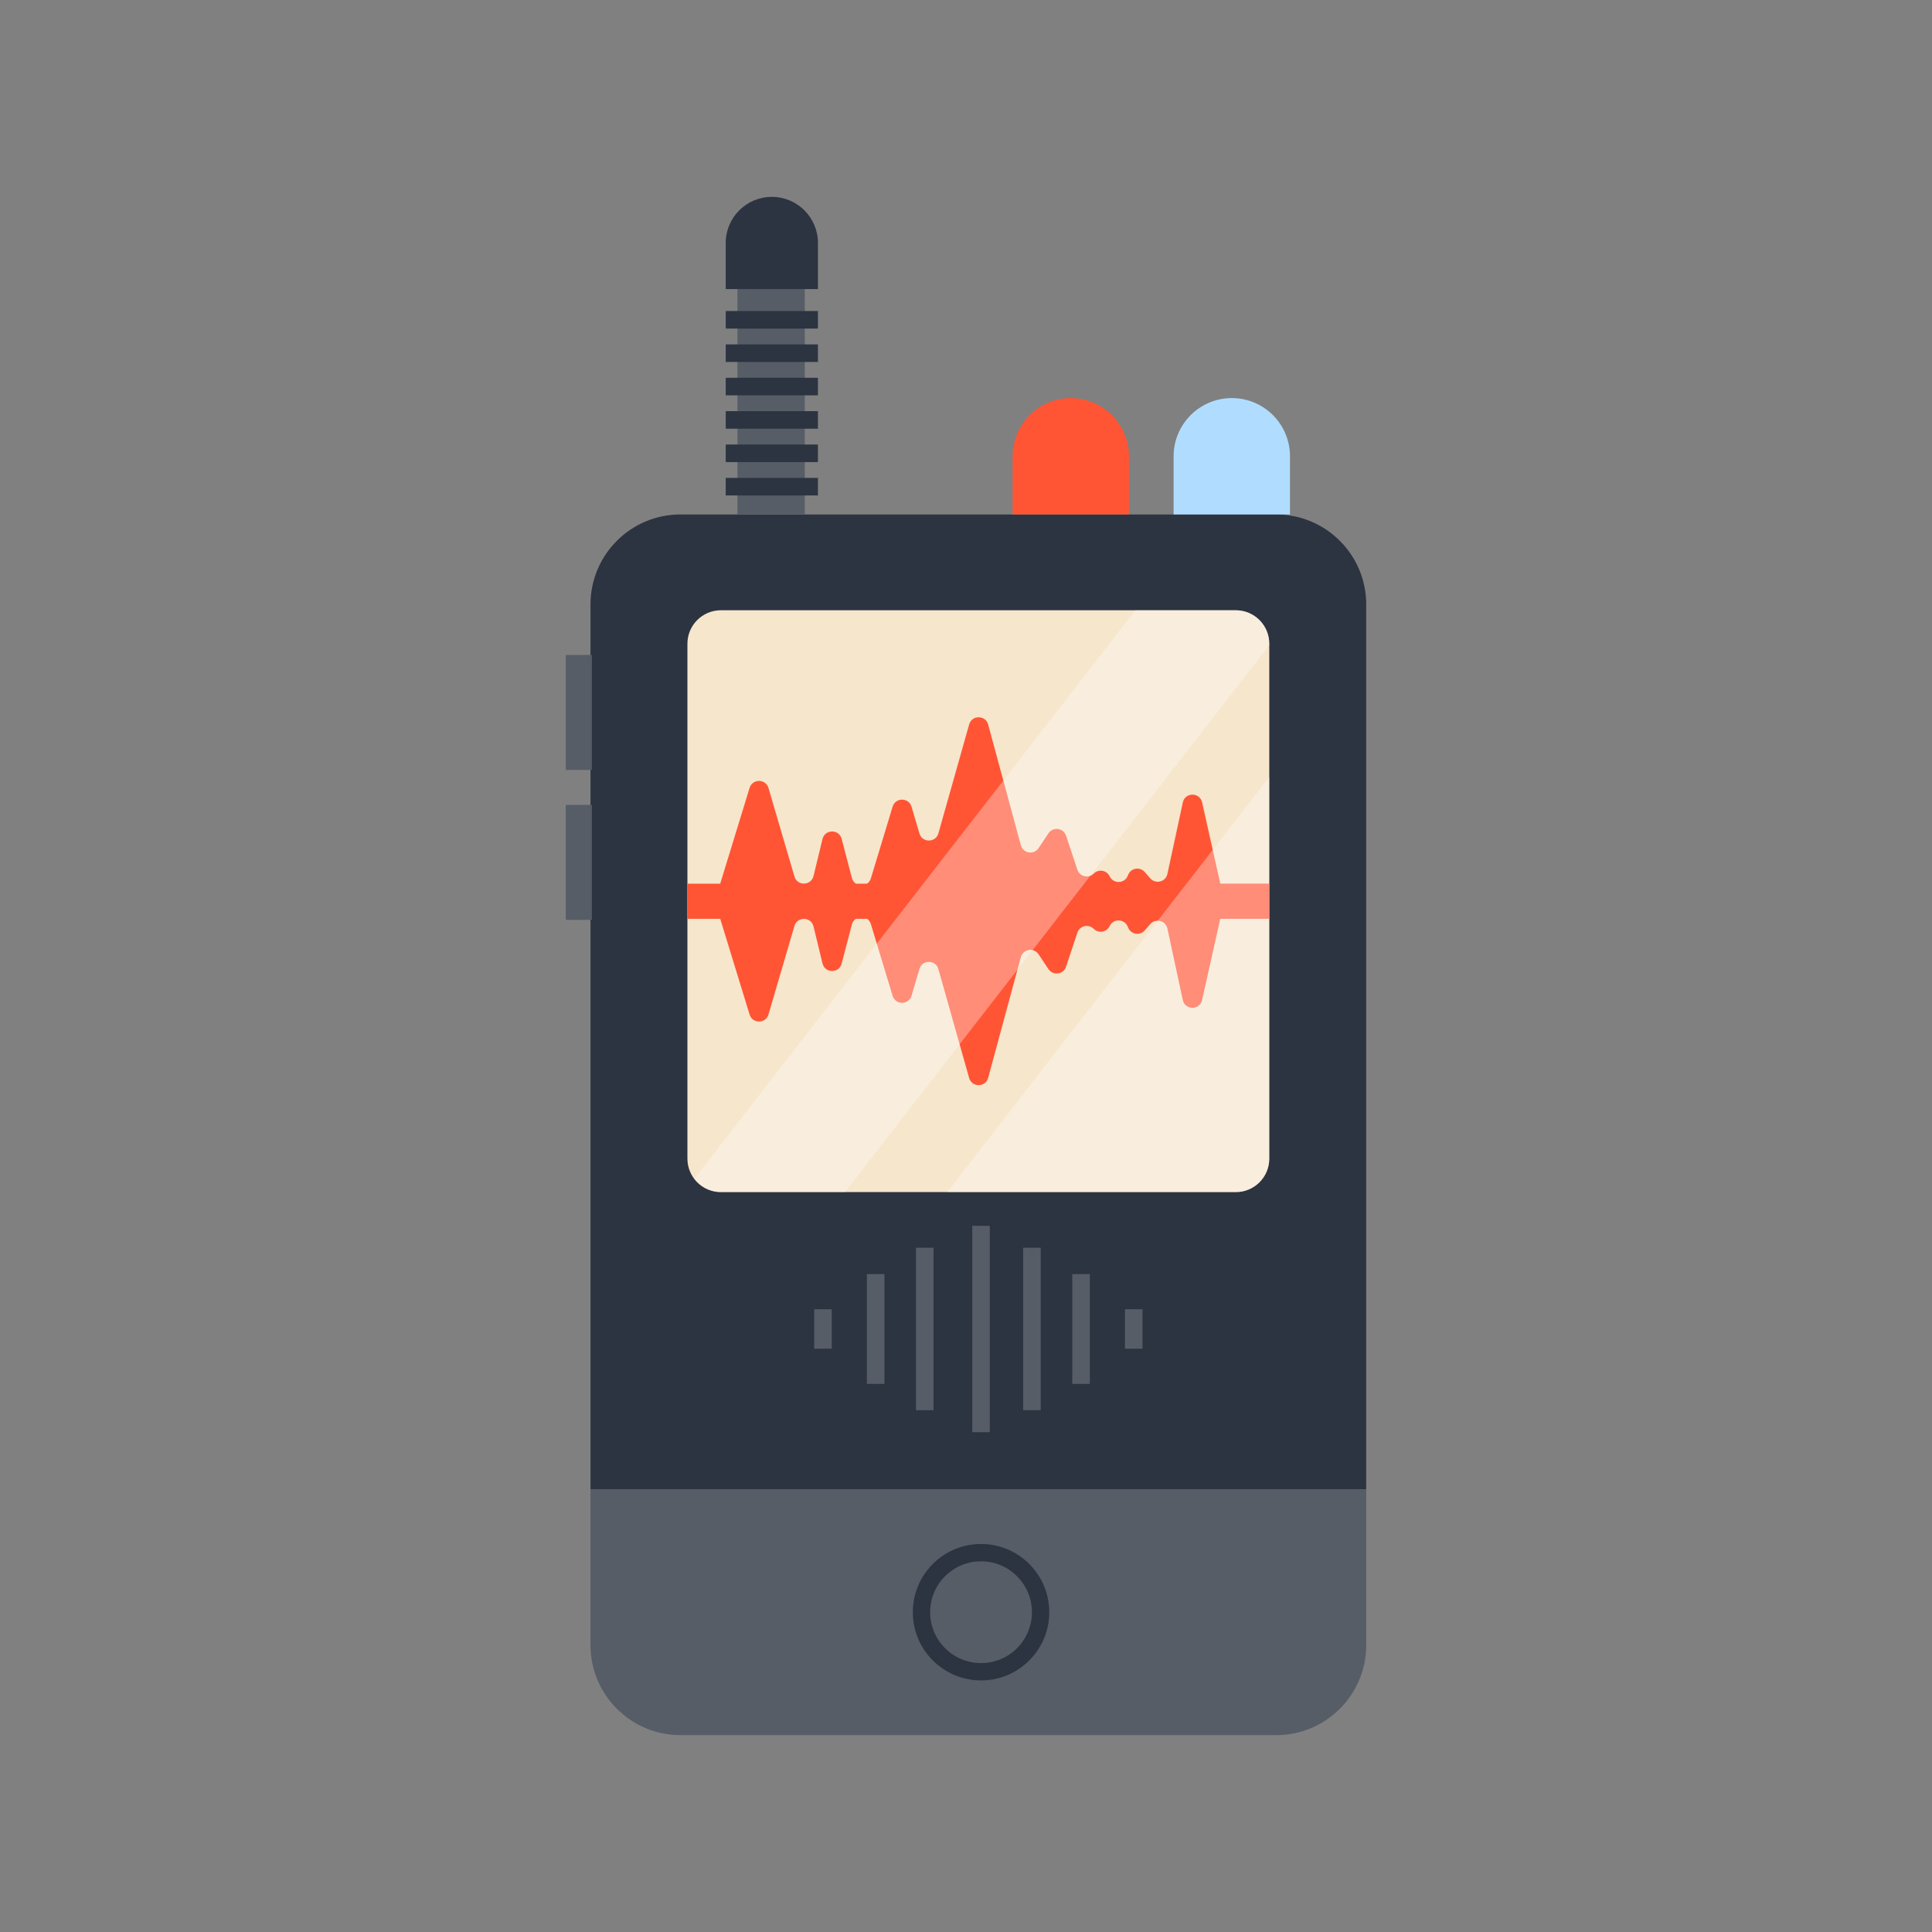 <?xml version="1.0" encoding="utf-8"?>
<!-- Generator: Adobe Illustrator 19.2.1, SVG Export Plug-In . SVG Version: 6.00 Build 0)  -->
<svg version="1.1" id="Layer_1" xmlns="http://www.w3.org/2000/svg" xmlns:xlink="http://www.w3.org/1999/xlink" x="0px" y="0px"
	 viewBox="0 0 110 110" style="enable-background:new 0 0 110 110;" xml:space="preserve">
<rect x="0" y="0" width="110" height="110" fill="#808080" stroke="none"/>
<style type="text/css">
	.st0{fill:#565D67;}
	.st1{fill:#2C3441;}
	.st2{fill:#F6E6CC;}
	.st3{fill:#FF5535;}
	.st4{fill:#B0DDFF;}
	.st5{opacity:0.33;}
	.st6{fill:#FFFFFF;}
</style>
<path class="st0" d="M33.62,84.792v8.874c0,2.83,2.294,5.125,5.125,5.125h33.917c2.83,0,5.125-2.295,5.125-5.125
	v-8.874H33.62z"/>
<path class="st1" d="M77.787,34.416c0-2.83-2.295-5.125-5.125-5.125H38.745c-2.831,0-5.125,2.295-5.125,5.125
	v50.376h44.167V34.416z"/>
<path class="st2" d="M70.362,67.873H41.044c-1.052,0-1.905-0.853-1.905-1.905V36.651
	c0-1.052,0.853-1.905,1.905-1.905h29.318c1.052,0,1.905,0.853,1.905,1.905v29.318
	C72.267,67.021,71.414,67.873,70.362,67.873z"/>
<path class="st3" d="M60.966,22.666L60.966,22.666c-1.829,0-3.312,1.483-3.312,3.312v3.312h6.625v-3.312
	C64.278,24.149,62.795,22.666,60.966,22.666z"/>
<path class="st4" d="M70.134,22.666L70.134,22.666c-1.829,0-3.313,1.483-3.313,3.312v3.312h6.625v-3.312
	C73.446,24.149,71.963,22.666,70.134,22.666z"/>
<rect x="32.213" y="37.291" class="st0" width="1.485" height="6.546"/>
<rect x="32.213" y="45.828" class="st0" width="1.485" height="6.546"/>
<g>
	<g>
		<rect x="52.152" y="71.041" class="st0" width="1" height="9.252"/>
	</g>
</g>
<g>
	<g>
		<rect x="49.356" y="72.541" class="st0" width="1" height="6.252"/>
	</g>
</g>
<g>
	<g>
		<rect x="46.356" y="74.543" class="st0" width="1" height="2.248"/>
	</g>
</g>
<g>
	<g>
		<rect x="55.356" y="69.792" class="st0" width="1" height="11.751"/>
	</g>
</g>
<g>
	<g>
		<rect x="58.254" y="71.041" class="st0" width="1" height="9.252"/>
	</g>
</g>
<g>
	<g>
		<rect x="61.05" y="72.541" class="st0" width="1" height="6.252"/>
	</g>
</g>
<g>
	<g>
		<rect x="64.05" y="74.543" class="st0" width="1" height="2.248"/>
	</g>
</g>
<path class="st3" d="M72.267,50.31h-2.788l-1.036-4.627c-0.132-0.588-0.972-0.585-1.098,0.004L66.467,49.758
	c-0.097,0.452-0.668,0.6-0.973,0.252l-0.317-0.362c-0.275-0.314-0.784-0.23-0.943,0.156
	l-0.026,0.063c-0.181,0.44-0.792,0.47-1.016,0.051l-0.025-0.047
	c-0.178-0.333-0.627-0.4-0.894-0.133c-0.296,0.296-0.799,0.177-0.931-0.22l-0.646-1.938
	c-0.148-0.444-0.741-0.523-1.001-0.134l-0.563,0.843c-0.268,0.402-0.884,0.301-1.01-0.165
	l-1.859-6.87c-0.149-0.551-0.929-0.555-1.084-0.006l-1.75,6.198
	c-0.153,0.543-0.921,0.547-1.08,0.007l-0.45-1.522c-0.158-0.535-0.915-0.538-1.077-0.004
	l-1.237,4.082c-0.041,0.135-0.12,0.236-0.217,0.302h-0.636c-0.105-0.07-0.191-0.176-0.229-0.323
	l-0.583-2.228c-0.148-0.565-0.952-0.558-1.09,0.01l-0.512,2.107
	c-0.136,0.559-0.924,0.578-1.086,0.026l-1.477-5.036c-0.157-0.535-0.914-0.54-1.077-0.007
	l-1.672,5.452h-1.865v2h1.865l1.672,5.452c0.164,0.533,0.92,0.529,1.077-0.007l1.477-5.036
	c0.162-0.552,0.95-0.534,1.086,0.026l0.512,2.107c0.138,0.568,0.943,0.575,1.09,0.01l0.583-2.229
	c0.039-0.147,0.124-0.253,0.229-0.323h0.635c0.097,0.066,0.176,0.167,0.217,0.302l1.237,4.081
	c0.162,0.534,0.919,0.532,1.077-0.004l0.45-1.522c0.16-0.541,0.927-0.536,1.08,0.007
	l1.75,6.198c0.155,0.549,0.935,0.545,1.084-0.006l1.859-6.87c0.126-0.466,0.742-0.567,1.01-0.165
	l0.563,0.843c0.26,0.389,0.853,0.309,1.001-0.134l0.646-1.938c0.132-0.396,0.635-0.515,0.931-0.22
	c0.267,0.267,0.716,0.2,0.894-0.133l0.025-0.047c0.224-0.42,0.835-0.389,1.016,0.051l0.026,0.063
	c0.159,0.386,0.668,0.47,0.943,0.156l0.317-0.362c0.304-0.348,0.875-0.2,0.973,0.252l0.877,4.071
	c0.127,0.589,0.967,0.593,1.098,0.004l1.036-4.627h2.788V50.31z"/>
<rect x="41.987" y="12.375" class="st0" width="3.833" height="16.916"/>
<path class="st1" d="M46.57,16.459h-5.25v-2.625c0-1.45,1.175-2.625,2.625-2.625h0
	c1.45,0,2.625,1.175,2.625,2.625V16.459z"/>
<rect x="41.32" y="17.708" class="st1" width="5.25" height="1"/>
<rect x="41.32" y="19.608" class="st1" width="5.25" height="1"/>
<rect x="41.32" y="21.509" class="st1" width="5.25" height="1"/>
<rect x="41.32" y="23.409" class="st1" width="5.25" height="1"/>
<rect x="41.32" y="25.309" class="st1" width="5.25" height="1"/>
<rect x="41.32" y="27.209" class="st1" width="5.25" height="1"/>
<circle class="st1" cx="55.856" cy="91.792" r="3.884"/>
<circle class="st0" cx="55.856" cy="91.792" r="2.898"/>
<g class="st5">
	<path class="st6" d="M72.267,36.651c0-1.052-0.853-1.905-1.905-1.905h-5.715L39.533,67.116
		c0.348,0.457,0.892,0.757,1.511,0.757h7.063l24.16-31.141V36.651z"/>
</g>
<g class="st5">
	<path class="st6" d="M72.267,65.969V44.239L53.931,67.873h16.431
		C71.414,67.873,72.267,67.021,72.267,65.969z"/>
</g>
</svg>
